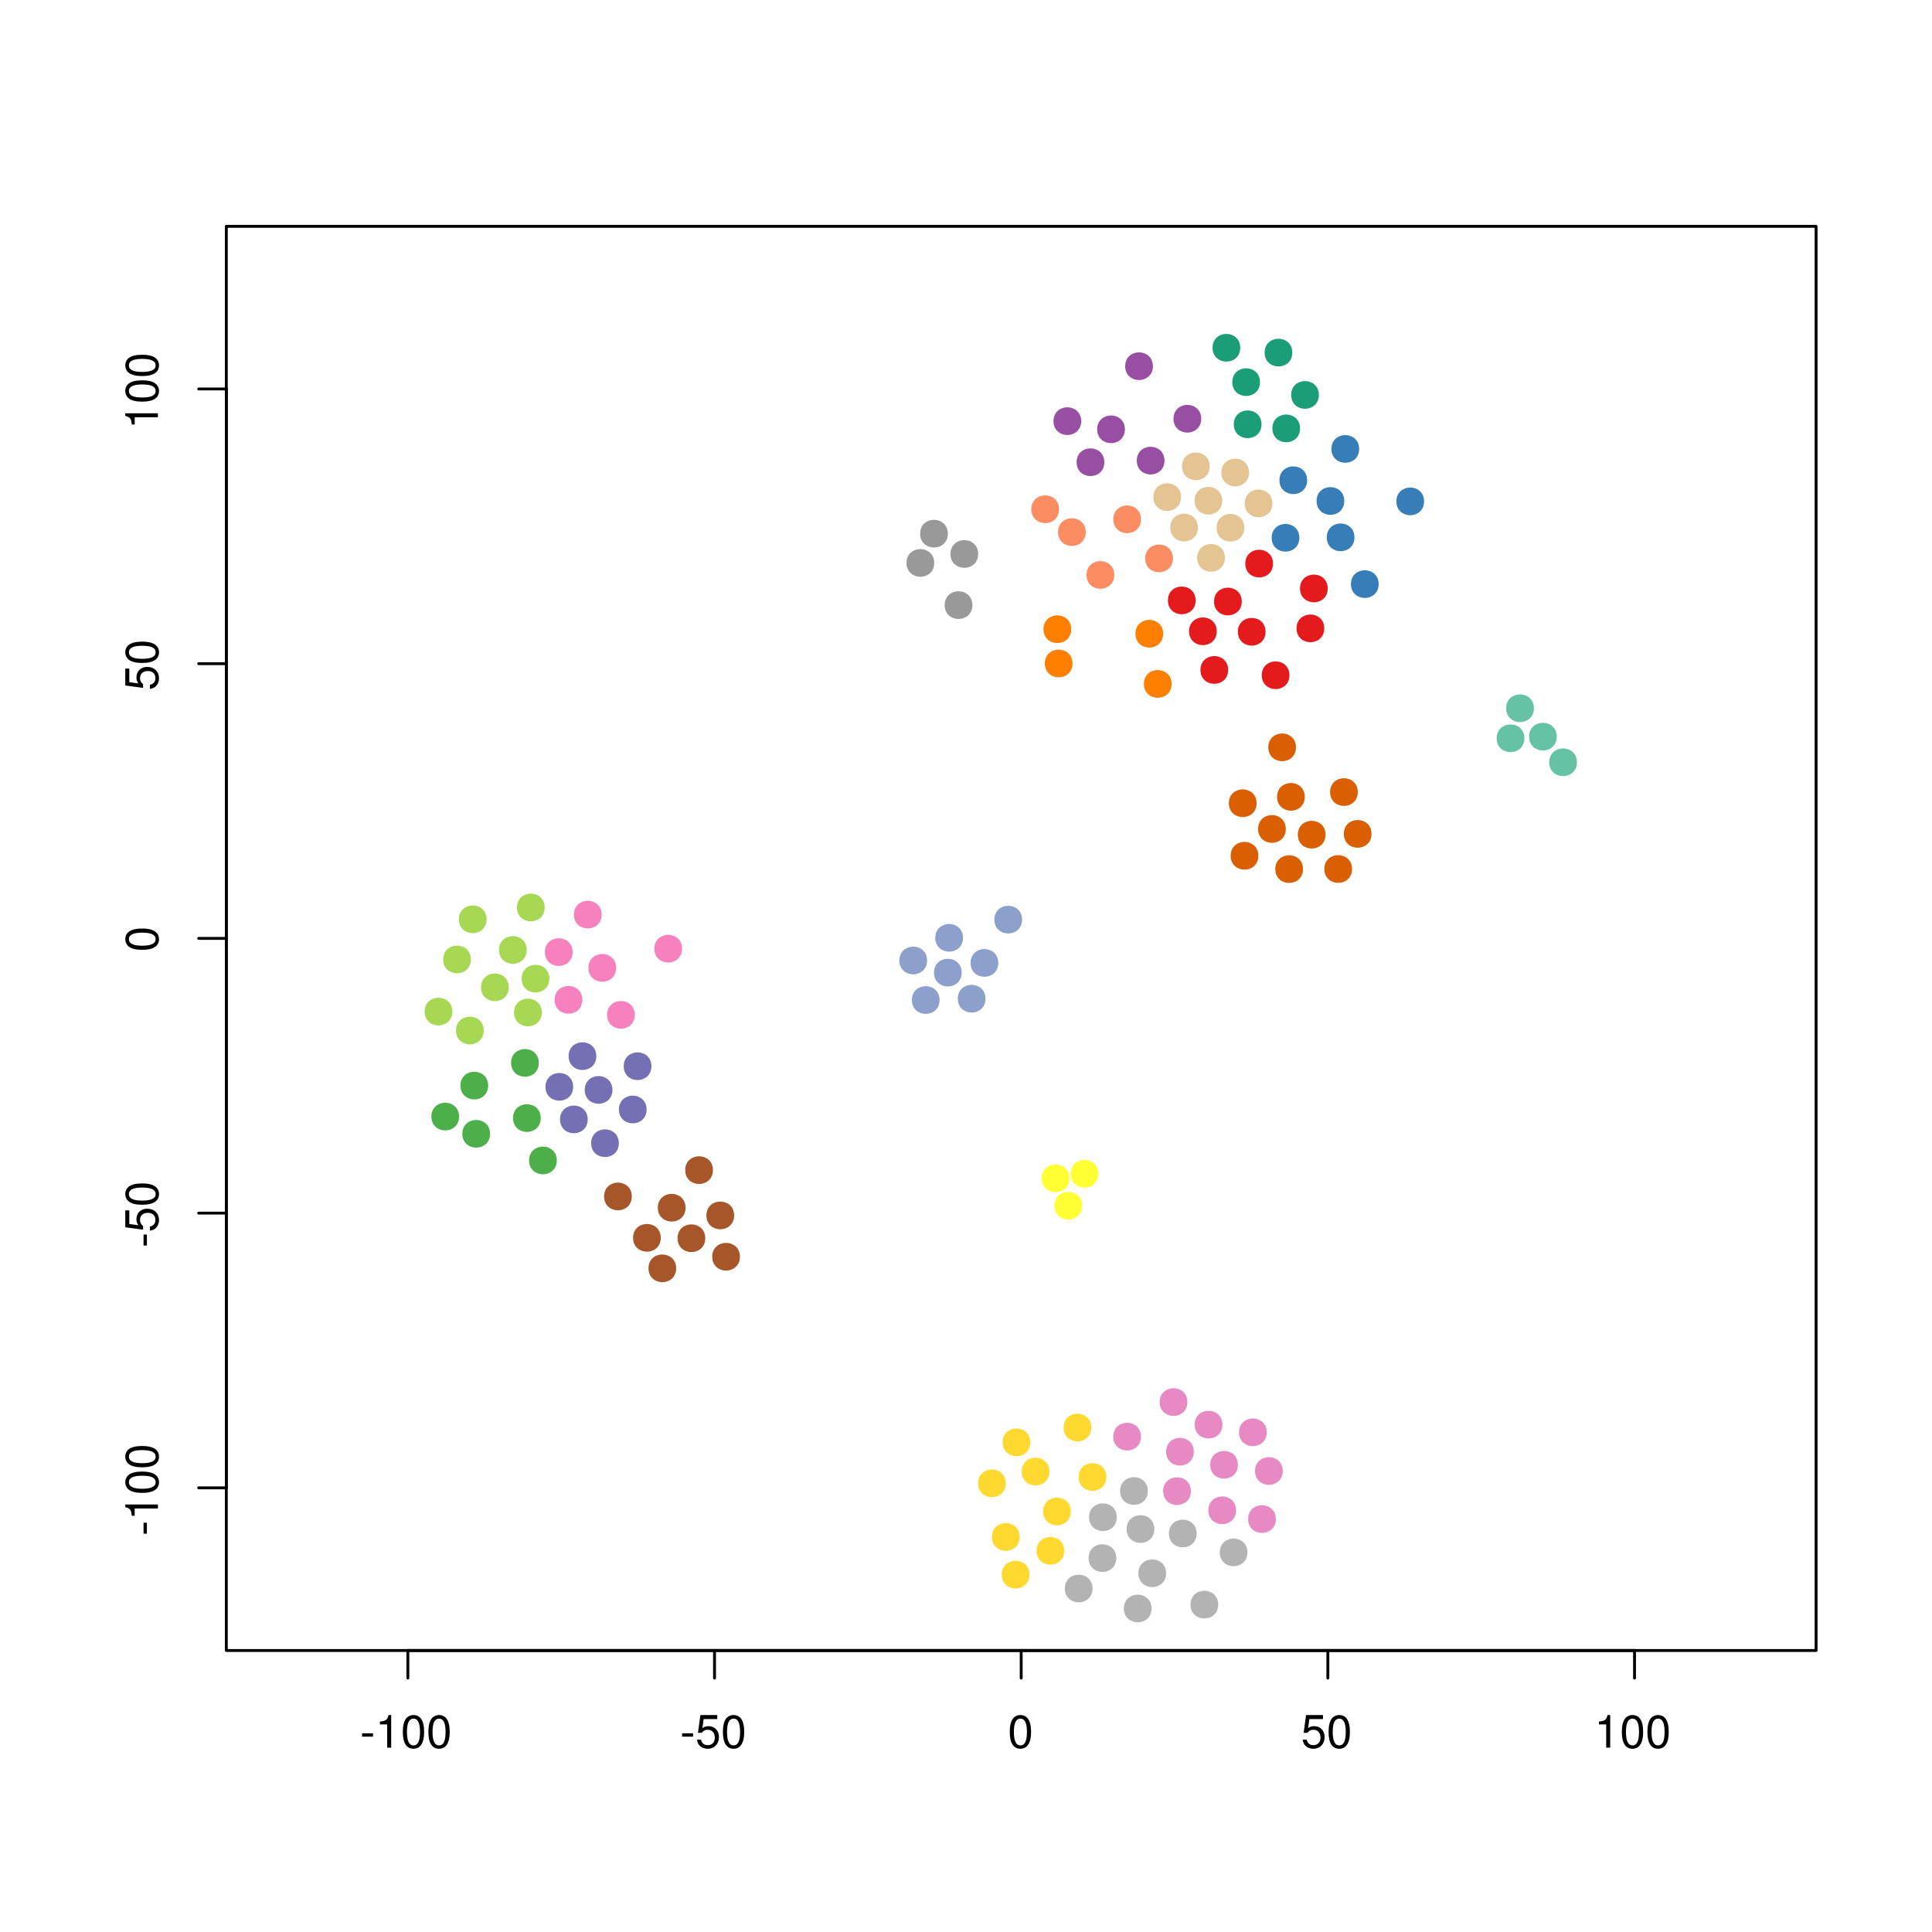 <?xml version="1.0" encoding="UTF-8"?>
<svg xmlns="http://www.w3.org/2000/svg" xmlns:xlink="http://www.w3.org/1999/xlink" width="504pt" height="504pt" viewBox="0 0 504 504" version="1.1">
<defs>
<g>
<symbol overflow="visible" id="glyph0-0">
<path style="stroke:none;" d=""/>
</symbol>
<symbol overflow="visible" id="glyph0-1">
<path style="stroke:none;" d="M 3.406 -3.75 L 0.547 -3.75 L 0.547 -2.875 L 3.406 -2.875 L 3.406 -3.75 Z M 3.406 -3.75 "/>
</symbol>
<symbol overflow="visible" id="glyph0-2">
<path style="stroke:none;" d="M 3.109 -6.062 L 3.109 0 L 4.156 0 L 4.156 -8.516 L 3.469 -8.516 C 3.094 -7.203 2.859 -7.016 1.219 -6.812 L 1.219 -6.062 L 3.109 -6.062 Z M 3.109 -6.062 "/>
</symbol>
<symbol overflow="visible" id="glyph0-3">
<path style="stroke:none;" d="M 3.297 -8.516 C 2.516 -8.516 1.781 -8.156 1.344 -7.578 C 0.797 -6.828 0.516 -5.688 0.516 -4.109 C 0.516 -1.25 1.469 0.281 3.297 0.281 C 5.094 0.281 6.078 -1.25 6.078 -4.047 C 6.078 -5.703 5.812 -6.797 5.25 -7.578 C 4.812 -8.172 4.109 -8.516 3.297 -8.516 Z M 3.297 -7.578 C 4.438 -7.578 5 -6.422 5 -4.141 C 5 -1.734 4.453 -0.594 3.281 -0.594 C 2.156 -0.594 1.594 -1.781 1.594 -4.109 C 1.594 -6.438 2.156 -7.578 3.297 -7.578 Z M 3.297 -7.578 "/>
</symbol>
<symbol overflow="visible" id="glyph0-4">
<path style="stroke:none;" d="M 5.719 -8.516 L 1.312 -8.516 L 0.688 -3.875 L 1.656 -3.875 C 2.141 -4.469 2.562 -4.672 3.219 -4.672 C 4.359 -4.672 5.078 -3.891 5.078 -2.625 C 5.078 -1.406 4.375 -0.656 3.219 -0.656 C 2.297 -0.656 1.734 -1.125 1.469 -2.094 L 0.422 -2.094 C 0.562 -1.391 0.688 -1.062 0.938 -0.75 C 1.422 -0.094 2.281 0.281 3.234 0.281 C 4.953 0.281 6.156 -0.969 6.156 -2.766 C 6.156 -4.453 5.047 -5.609 3.406 -5.609 C 2.812 -5.609 2.328 -5.453 1.844 -5.094 L 2.172 -7.469 L 5.719 -7.469 L 5.719 -8.516 Z M 5.719 -8.516 "/>
</symbol>
<symbol overflow="visible" id="glyph1-0">
<path style="stroke:none;" d=""/>
</symbol>
<symbol overflow="visible" id="glyph1-1">
<path style="stroke:none;" d="M -3.75 -3.406 L -3.75 -0.547 L -2.875 -0.547 L -2.875 -3.406 L -3.75 -3.406 Z M -3.75 -3.406 "/>
</symbol>
<symbol overflow="visible" id="glyph1-2">
<path style="stroke:none;" d="M -6.062 -3.109 L 0 -3.109 L 0 -4.156 L -8.516 -4.156 L -8.516 -3.469 C -7.203 -3.094 -7.016 -2.859 -6.812 -1.219 L -6.062 -1.219 L -6.062 -3.109 Z M -6.062 -3.109 "/>
</symbol>
<symbol overflow="visible" id="glyph1-3">
<path style="stroke:none;" d="M -8.516 -3.297 C -8.516 -2.516 -8.156 -1.781 -7.578 -1.344 C -6.828 -0.797 -5.688 -0.516 -4.109 -0.516 C -1.25 -0.516 0.281 -1.469 0.281 -3.297 C 0.281 -5.094 -1.25 -6.078 -4.047 -6.078 C -5.703 -6.078 -6.797 -5.812 -7.578 -5.25 C -8.172 -4.812 -8.516 -4.109 -8.516 -3.297 Z M -7.578 -3.297 C -7.578 -4.438 -6.422 -5 -4.141 -5 C -1.734 -5 -0.594 -4.453 -0.594 -3.281 C -0.594 -2.156 -1.781 -1.594 -4.109 -1.594 C -6.438 -1.594 -7.578 -2.156 -7.578 -3.297 Z M -7.578 -3.297 "/>
</symbol>
<symbol overflow="visible" id="glyph1-4">
<path style="stroke:none;" d="M -8.516 -5.719 L -8.516 -1.312 L -3.875 -0.688 L -3.875 -1.656 C -4.469 -2.141 -4.672 -2.562 -4.672 -3.219 C -4.672 -4.359 -3.891 -5.078 -2.625 -5.078 C -1.406 -5.078 -0.656 -4.375 -0.656 -3.219 C -0.656 -2.297 -1.125 -1.734 -2.094 -1.469 L -2.094 -0.422 C -1.391 -0.562 -1.062 -0.688 -0.75 -0.938 C -0.094 -1.422 0.281 -2.281 0.281 -3.234 C 0.281 -4.953 -0.969 -6.156 -2.766 -6.156 C -4.453 -6.156 -5.609 -5.047 -5.609 -3.406 C -5.609 -2.812 -5.453 -2.328 -5.094 -1.844 L -7.469 -2.172 L -7.469 -5.719 L -8.516 -5.719 Z M -8.516 -5.719 "/>
</symbol>
</g>
<clipPath id="clip1">
  <path d="M 59.039 59.039 L 474.758 59.039 L 474.758 431.559 L 59.039 431.559 Z M 59.039 59.039 "/>
</clipPath>
<clipPath id="clip2">
  <path d="M 0 0 L 505 0 L 505 505 L 0 505 Z M 0 0 "/>
</clipPath>
</defs>
<g id="surface0">
<rect x="0" y="0" width="504" height="504" style="fill:rgb(100%,100%,100%);fill-opacity:1;stroke:none;"/>
<g clip-path="url(#clip1)" clip-rule="nonzero">
<path style="fill-rule:nonzero;fill:rgb(85.098%,37.255%,0.784%);fill-opacity:1;stroke-width:0.75;stroke-linecap:round;stroke-linejoin:round;stroke:rgb(85.098%,37.255%,0.784%);stroke-opacity:1;stroke-miterlimit:10;" d="M 353.832 206.629 C 353.832 210.949 347.352 210.949 347.352 206.629 C 347.352 202.309 353.832 202.309 353.832 206.629 "/>
<path style="fill-rule:nonzero;fill:rgb(85.098%,37.255%,0.784%);fill-opacity:1;stroke-width:0.75;stroke-linecap:round;stroke-linejoin:round;stroke:rgb(85.098%,37.255%,0.784%);stroke-opacity:1;stroke-miterlimit:10;" d="M 357.414 217.531 C 357.414 221.852 350.934 221.852 350.934 217.531 C 350.934 213.211 357.414 213.211 357.414 217.531 "/>
<path style="fill-rule:nonzero;fill:rgb(85.098%,37.255%,0.784%);fill-opacity:1;stroke-width:0.75;stroke-linecap:round;stroke-linejoin:round;stroke:rgb(85.098%,37.255%,0.784%);stroke-opacity:1;stroke-miterlimit:10;" d="M 345.414 217.742 C 345.414 222.062 338.938 222.062 338.938 217.742 C 338.938 213.422 345.414 213.422 345.414 217.742 "/>
<path style="fill-rule:nonzero;fill:rgb(85.098%,37.255%,0.784%);fill-opacity:1;stroke-width:0.75;stroke-linecap:round;stroke-linejoin:round;stroke:rgb(85.098%,37.255%,0.784%);stroke-opacity:1;stroke-miterlimit:10;" d="M 352.332 226.695 C 352.332 231.016 345.852 231.016 345.852 226.695 C 345.852 222.375 352.332 222.375 352.332 226.695 "/>
<path style="fill-rule:nonzero;fill:rgb(89.412%,10.196%,10.98%);fill-opacity:1;stroke-width:0.75;stroke-linecap:round;stroke-linejoin:round;stroke:rgb(89.412%,10.196%,10.98%);stroke-opacity:1;stroke-miterlimit:10;" d="M 317.039 164.684 C 317.039 169.004 310.559 169.004 310.559 164.684 C 310.559 160.363 317.039 160.363 317.039 164.684 "/>
<path style="fill-rule:nonzero;fill:rgb(89.412%,10.196%,10.98%);fill-opacity:1;stroke-width:0.75;stroke-linecap:round;stroke-linejoin:round;stroke:rgb(89.412%,10.196%,10.98%);stroke-opacity:1;stroke-miterlimit:10;" d="M 311.523 156.633 C 311.523 160.953 305.043 160.953 305.043 156.633 C 305.043 152.312 311.523 152.312 311.523 156.633 "/>
<path style="fill-rule:nonzero;fill:rgb(89.804%,76.863%,58.039%);fill-opacity:1;stroke-width:0.75;stroke-linecap:round;stroke-linejoin:round;stroke:rgb(89.804%,76.863%,58.039%);stroke-opacity:1;stroke-miterlimit:10;" d="M 319.172 145.527 C 319.172 149.848 312.691 149.848 312.691 145.527 C 312.691 141.207 319.172 141.207 319.172 145.527 "/>
<path style="fill-rule:nonzero;fill:rgb(89.412%,10.196%,10.98%);fill-opacity:1;stroke-width:0.75;stroke-linecap:round;stroke-linejoin:round;stroke:rgb(89.412%,10.196%,10.98%);stroke-opacity:1;stroke-miterlimit:10;" d="M 329.773 164.809 C 329.773 169.129 323.293 169.129 323.293 164.809 C 323.293 160.488 329.773 160.488 329.773 164.809 "/>
<path style="fill-rule:nonzero;fill:rgb(98.824%,55.294%,38.431%);fill-opacity:1;stroke-width:0.75;stroke-linecap:round;stroke-linejoin:round;stroke:rgb(98.824%,55.294%,38.431%);stroke-opacity:1;stroke-miterlimit:10;" d="M 305.602 145.672 C 305.602 149.992 299.121 149.992 299.121 145.672 C 299.121 141.352 305.602 141.352 305.602 145.672 "/>
<path style="fill-rule:nonzero;fill:rgb(60%,60%,60%);fill-opacity:1;stroke-width:0.75;stroke-linecap:round;stroke-linejoin:round;stroke:rgb(60%,60%,60%);stroke-opacity:1;stroke-miterlimit:10;" d="M 253.297 157.859 C 253.297 162.18 246.816 162.18 246.816 157.859 C 246.816 153.539 253.297 153.539 253.297 157.859 "/>
<path style="fill-rule:nonzero;fill:rgb(21.569%,49.412%,72.157%);fill-opacity:1;stroke-width:0.75;stroke-linecap:round;stroke-linejoin:round;stroke:rgb(21.569%,49.412%,72.157%);stroke-opacity:1;stroke-miterlimit:10;" d="M 350.309 130.691 C 350.309 135.012 343.832 135.012 343.832 130.691 C 343.832 126.371 350.309 126.371 350.309 130.691 "/>
<path style="fill-rule:nonzero;fill:rgb(10.588%,61.961%,46.667%);fill-opacity:1;stroke-width:0.75;stroke-linecap:round;stroke-linejoin:round;stroke:rgb(10.588%,61.961%,46.667%);stroke-opacity:1;stroke-miterlimit:10;" d="M 343.676 103.027 C 343.676 107.348 337.195 107.348 337.195 103.027 C 337.195 98.707 343.676 98.707 343.676 103.027 "/>
<path style="fill-rule:nonzero;fill:rgb(60%,60%,60%);fill-opacity:1;stroke-width:0.75;stroke-linecap:round;stroke-linejoin:round;stroke:rgb(60%,60%,60%);stroke-opacity:1;stroke-miterlimit:10;" d="M 243.336 146.852 C 243.336 151.172 236.855 151.172 236.855 146.852 C 236.855 142.531 243.336 142.531 243.336 146.852 "/>
<path style="fill-rule:nonzero;fill:rgb(60%,60%,60%);fill-opacity:1;stroke-width:0.75;stroke-linecap:round;stroke-linejoin:round;stroke:rgb(60%,60%,60%);stroke-opacity:1;stroke-miterlimit:10;" d="M 246.887 139.215 C 246.887 143.535 240.406 143.535 240.406 139.215 C 240.406 134.898 246.887 134.898 246.887 139.215 "/>
<path style="fill-rule:nonzero;fill:rgb(21.569%,49.412%,72.157%);fill-opacity:1;stroke-width:0.75;stroke-linecap:round;stroke-linejoin:round;stroke:rgb(21.569%,49.412%,72.157%);stroke-opacity:1;stroke-miterlimit:10;" d="M 354.184 117.113 C 354.184 121.43 347.703 121.43 347.703 117.113 C 347.703 112.793 354.184 112.793 354.184 117.113 "/>
<path style="fill-rule:nonzero;fill:rgb(89.412%,10.196%,10.98%);fill-opacity:1;stroke-width:0.75;stroke-linecap:round;stroke-linejoin:round;stroke:rgb(89.412%,10.196%,10.98%);stroke-opacity:1;stroke-miterlimit:10;" d="M 323.559 156.918 C 323.559 161.238 317.078 161.238 317.078 156.918 C 317.078 152.598 323.559 152.598 323.559 156.918 "/>
<path style="fill-rule:nonzero;fill:rgb(89.804%,76.863%,58.039%);fill-opacity:1;stroke-width:0.75;stroke-linecap:round;stroke-linejoin:round;stroke:rgb(89.804%,76.863%,58.039%);stroke-opacity:1;stroke-miterlimit:10;" d="M 331.559 131.324 C 331.559 135.645 325.082 135.645 325.082 131.324 C 325.082 127.004 331.559 127.004 331.559 131.324 "/>
<path style="fill-rule:nonzero;fill:rgb(89.412%,10.196%,10.98%);fill-opacity:1;stroke-width:0.75;stroke-linecap:round;stroke-linejoin:round;stroke:rgb(89.412%,10.196%,10.98%);stroke-opacity:1;stroke-miterlimit:10;" d="M 345.082 163.922 C 345.082 168.242 338.602 168.242 338.602 163.922 C 338.602 159.602 345.082 159.602 345.082 163.922 "/>
<path style="fill-rule:nonzero;fill:rgb(100%,49.804%,0%);fill-opacity:1;stroke-width:0.75;stroke-linecap:round;stroke-linejoin:round;stroke:rgb(100%,49.804%,0%);stroke-opacity:1;stroke-miterlimit:10;" d="M 303.055 165.32 C 303.055 169.641 296.574 169.641 296.574 165.32 C 296.574 161 303.055 161 303.055 165.32 "/>
<path style="fill-rule:nonzero;fill:rgb(21.569%,49.412%,72.157%);fill-opacity:1;stroke-width:0.75;stroke-linecap:round;stroke-linejoin:round;stroke:rgb(21.569%,49.412%,72.157%);stroke-opacity:1;stroke-miterlimit:10;" d="M 359.27 152.375 C 359.27 156.695 352.789 156.695 352.789 152.375 C 352.789 148.055 359.27 148.055 359.27 152.375 "/>
<path style="fill-rule:nonzero;fill:rgb(21.569%,49.412%,72.157%);fill-opacity:1;stroke-width:0.75;stroke-linecap:round;stroke-linejoin:round;stroke:rgb(21.569%,49.412%,72.157%);stroke-opacity:1;stroke-miterlimit:10;" d="M 338.586 140.293 C 338.586 144.609 332.105 144.609 332.105 140.293 C 332.105 135.973 338.586 135.973 338.586 140.293 "/>
<path style="fill-rule:nonzero;fill:rgb(59.608%,30.588%,63.922%);fill-opacity:1;stroke-width:0.75;stroke-linecap:round;stroke-linejoin:round;stroke:rgb(59.608%,30.588%,63.922%);stroke-opacity:1;stroke-miterlimit:10;" d="M 303.402 120.16 C 303.402 124.48 296.922 124.48 296.922 120.16 C 296.922 115.84 303.402 115.84 303.402 120.16 "/>
<path style="fill-rule:nonzero;fill:rgb(98.824%,55.294%,38.431%);fill-opacity:1;stroke-width:0.75;stroke-linecap:round;stroke-linejoin:round;stroke:rgb(98.824%,55.294%,38.431%);stroke-opacity:1;stroke-miterlimit:10;" d="M 282.859 138.809 C 282.859 143.129 276.379 143.129 276.379 138.809 C 276.379 134.488 282.859 134.488 282.859 138.809 "/>
<path style="fill-rule:nonzero;fill:rgb(59.608%,30.588%,63.922%);fill-opacity:1;stroke-width:0.75;stroke-linecap:round;stroke-linejoin:round;stroke:rgb(59.608%,30.588%,63.922%);stroke-opacity:1;stroke-miterlimit:10;" d="M 281.676 109.863 C 281.676 114.184 275.199 114.184 275.199 109.863 C 275.199 105.543 281.676 105.543 281.676 109.863 "/>
<path style="fill-rule:nonzero;fill:rgb(89.412%,10.196%,10.98%);fill-opacity:1;stroke-width:0.75;stroke-linecap:round;stroke-linejoin:round;stroke:rgb(89.412%,10.196%,10.98%);stroke-opacity:1;stroke-miterlimit:10;" d="M 331.711 147.027 C 331.711 151.344 325.23 151.344 325.23 147.027 C 325.23 142.707 331.711 142.707 331.711 147.027 "/>
<path style="fill-rule:nonzero;fill:rgb(10.588%,61.961%,46.667%);fill-opacity:1;stroke-width:0.75;stroke-linecap:round;stroke-linejoin:round;stroke:rgb(10.588%,61.961%,46.667%);stroke-opacity:1;stroke-miterlimit:10;" d="M 328.715 110.688 C 328.715 115.008 322.234 115.008 322.234 110.688 C 322.234 106.367 328.715 106.367 328.715 110.688 "/>
<path style="fill-rule:nonzero;fill:rgb(98.824%,55.294%,38.431%);fill-opacity:1;stroke-width:0.75;stroke-linecap:round;stroke-linejoin:round;stroke:rgb(98.824%,55.294%,38.431%);stroke-opacity:1;stroke-miterlimit:10;" d="M 297.27 135.477 C 297.27 139.797 290.793 139.797 290.793 135.477 C 290.793 131.156 297.27 131.156 297.27 135.477 "/>
<path style="fill-rule:nonzero;fill:rgb(100%,49.804%,0%);fill-opacity:1;stroke-width:0.75;stroke-linecap:round;stroke-linejoin:round;stroke:rgb(100%,49.804%,0%);stroke-opacity:1;stroke-miterlimit:10;" d="M 305.262 178.414 C 305.262 182.734 298.781 182.734 298.781 178.414 C 298.781 174.094 305.262 174.094 305.262 178.414 "/>
<path style="fill-rule:nonzero;fill:rgb(89.804%,76.863%,58.039%);fill-opacity:1;stroke-width:0.75;stroke-linecap:round;stroke-linejoin:round;stroke:rgb(89.804%,76.863%,58.039%);stroke-opacity:1;stroke-miterlimit:10;" d="M 315.203 121.656 C 315.203 125.977 308.723 125.977 308.723 121.656 C 308.723 117.336 315.203 117.336 315.203 121.656 "/>
<path style="fill-rule:nonzero;fill:rgb(21.569%,49.412%,72.157%);fill-opacity:1;stroke-width:0.75;stroke-linecap:round;stroke-linejoin:round;stroke:rgb(21.569%,49.412%,72.157%);stroke-opacity:1;stroke-miterlimit:10;" d="M 352.965 140.18 C 352.965 144.5 346.484 144.5 346.484 140.18 C 346.484 135.859 352.965 135.859 352.965 140.18 "/>
<path style="fill-rule:nonzero;fill:rgb(98.824%,55.294%,38.431%);fill-opacity:1;stroke-width:0.75;stroke-linecap:round;stroke-linejoin:round;stroke:rgb(98.824%,55.294%,38.431%);stroke-opacity:1;stroke-miterlimit:10;" d="M 275.891 132.844 C 275.891 137.164 269.41 137.164 269.41 132.844 C 269.41 128.523 275.891 128.523 275.891 132.844 "/>
<path style="fill-rule:nonzero;fill:rgb(100%,49.804%,0%);fill-opacity:1;stroke-width:0.75;stroke-linecap:round;stroke-linejoin:round;stroke:rgb(100%,49.804%,0%);stroke-opacity:1;stroke-miterlimit:10;" d="M 279.41 173.074 C 279.41 177.395 272.93 177.395 272.93 173.074 C 272.93 168.754 279.41 168.754 279.41 173.074 "/>
<path style="fill-rule:nonzero;fill:rgb(59.608%,30.588%,63.922%);fill-opacity:1;stroke-width:0.75;stroke-linecap:round;stroke-linejoin:round;stroke:rgb(59.608%,30.588%,63.922%);stroke-opacity:1;stroke-miterlimit:10;" d="M 293.074 111.992 C 293.074 116.309 286.594 116.309 286.594 111.992 C 286.594 107.672 293.074 107.672 293.074 111.992 "/>
<path style="fill-rule:nonzero;fill:rgb(21.569%,49.412%,72.157%);fill-opacity:1;stroke-width:0.75;stroke-linecap:round;stroke-linejoin:round;stroke:rgb(21.569%,49.412%,72.157%);stroke-opacity:1;stroke-miterlimit:10;" d="M 371.125 130.797 C 371.125 135.117 364.645 135.117 364.645 130.797 C 364.645 126.477 371.125 126.477 371.125 130.797 "/>
<path style="fill-rule:nonzero;fill:rgb(59.608%,30.588%,63.922%);fill-opacity:1;stroke-width:0.75;stroke-linecap:round;stroke-linejoin:round;stroke:rgb(59.608%,30.588%,63.922%);stroke-opacity:1;stroke-miterlimit:10;" d="M 300.379 95.531 C 300.379 99.852 293.898 99.852 293.898 95.531 C 293.898 91.211 300.379 91.211 300.379 95.531 "/>
<path style="fill-rule:nonzero;fill:rgb(10.588%,61.961%,46.667%);fill-opacity:1;stroke-width:0.75;stroke-linecap:round;stroke-linejoin:round;stroke:rgb(10.588%,61.961%,46.667%);stroke-opacity:1;stroke-miterlimit:10;" d="M 338.773 111.75 C 338.773 116.07 332.297 116.07 332.297 111.75 C 332.297 107.43 338.773 107.43 338.773 111.75 "/>
<path style="fill-rule:nonzero;fill:rgb(100%,49.804%,0%);fill-opacity:1;stroke-width:0.75;stroke-linecap:round;stroke-linejoin:round;stroke:rgb(100%,49.804%,0%);stroke-opacity:1;stroke-miterlimit:10;" d="M 279.066 164.145 C 279.066 168.465 272.586 168.465 272.586 164.145 C 272.586 159.824 279.066 159.824 279.066 164.145 "/>
<path style="fill-rule:nonzero;fill:rgb(21.569%,49.412%,72.157%);fill-opacity:1;stroke-width:0.75;stroke-linecap:round;stroke-linejoin:round;stroke:rgb(21.569%,49.412%,72.157%);stroke-opacity:1;stroke-miterlimit:10;" d="M 340.621 125.281 C 340.621 129.602 334.141 129.602 334.141 125.281 C 334.141 120.961 340.621 120.961 340.621 125.281 "/>
<path style="fill-rule:nonzero;fill:rgb(89.412%,10.196%,10.98%);fill-opacity:1;stroke-width:0.75;stroke-linecap:round;stroke-linejoin:round;stroke:rgb(89.412%,10.196%,10.98%);stroke-opacity:1;stroke-miterlimit:10;" d="M 345.988 153.508 C 345.988 157.828 339.508 157.828 339.508 153.508 C 339.508 149.188 345.988 149.188 345.988 153.508 "/>
<path style="fill-rule:nonzero;fill:rgb(60%,60%,60%);fill-opacity:1;stroke-width:0.75;stroke-linecap:round;stroke-linejoin:round;stroke:rgb(60%,60%,60%);stroke-opacity:1;stroke-miterlimit:10;" d="M 254.801 144.516 C 254.801 148.832 248.32 148.832 248.32 144.516 C 248.32 140.195 254.801 140.195 254.801 144.516 "/>
<path style="fill-rule:nonzero;fill:rgb(98.824%,55.294%,38.431%);fill-opacity:1;stroke-width:0.75;stroke-linecap:round;stroke-linejoin:round;stroke:rgb(98.824%,55.294%,38.431%);stroke-opacity:1;stroke-miterlimit:10;" d="M 290.297 149.988 C 290.297 154.309 283.816 154.309 283.816 149.988 C 283.816 145.668 290.297 145.668 290.297 149.988 "/>
<path style="fill-rule:nonzero;fill:rgb(89.412%,10.196%,10.98%);fill-opacity:1;stroke-width:0.75;stroke-linecap:round;stroke-linejoin:round;stroke:rgb(89.412%,10.196%,10.98%);stroke-opacity:1;stroke-miterlimit:10;" d="M 320.016 174.77 C 320.016 179.09 313.535 179.09 313.535 174.77 C 313.535 170.449 320.016 170.449 320.016 174.77 "/>
<path style="fill-rule:nonzero;fill:rgb(55.294%,62.745%,79.608%);fill-opacity:1;stroke-width:0.75;stroke-linecap:round;stroke-linejoin:round;stroke:rgb(55.294%,62.745%,79.608%);stroke-opacity:1;stroke-miterlimit:10;" d="M 256.711 260.527 C 256.711 264.848 250.23 264.848 250.23 260.527 C 250.23 256.207 256.711 256.207 256.711 260.527 "/>
<path style="fill-rule:nonzero;fill:rgb(55.294%,62.745%,79.608%);fill-opacity:1;stroke-width:0.75;stroke-linecap:round;stroke-linejoin:round;stroke:rgb(55.294%,62.745%,79.608%);stroke-opacity:1;stroke-miterlimit:10;" d="M 244.73 260.879 C 244.73 265.199 238.25 265.199 238.25 260.879 C 238.25 256.559 244.73 256.559 244.73 260.879 "/>
<path style="fill-rule:nonzero;fill:rgb(55.294%,62.745%,79.608%);fill-opacity:1;stroke-width:0.75;stroke-linecap:round;stroke-linejoin:round;stroke:rgb(55.294%,62.745%,79.608%);stroke-opacity:1;stroke-miterlimit:10;" d="M 250.504 253.727 C 250.504 258.047 244.023 258.047 244.023 253.727 C 244.023 249.406 250.504 249.406 250.504 253.727 "/>
<path style="fill-rule:nonzero;fill:rgb(55.294%,62.745%,79.608%);fill-opacity:1;stroke-width:0.75;stroke-linecap:round;stroke-linejoin:round;stroke:rgb(55.294%,62.745%,79.608%);stroke-opacity:1;stroke-miterlimit:10;" d="M 241.469 250.559 C 241.469 254.879 234.988 254.879 234.988 250.559 C 234.988 246.242 241.469 246.242 241.469 250.559 "/>
<path style="fill-rule:nonzero;fill:rgb(55.294%,62.745%,79.608%);fill-opacity:1;stroke-width:0.75;stroke-linecap:round;stroke-linejoin:round;stroke:rgb(55.294%,62.745%,79.608%);stroke-opacity:1;stroke-miterlimit:10;" d="M 250.844 244.648 C 250.844 248.969 244.363 248.969 244.363 244.648 C 244.363 240.328 250.844 240.328 250.844 244.648 "/>
<path style="fill-rule:nonzero;fill:rgb(55.294%,62.745%,79.608%);fill-opacity:1;stroke-width:0.75;stroke-linecap:round;stroke-linejoin:round;stroke:rgb(55.294%,62.745%,79.608%);stroke-opacity:1;stroke-miterlimit:10;" d="M 260.043 251.199 C 260.043 255.516 253.562 255.516 253.562 251.199 C 253.562 246.879 260.043 246.879 260.043 251.199 "/>
<path style="fill-rule:nonzero;fill:rgb(10.588%,61.961%,46.667%);fill-opacity:1;stroke-width:0.75;stroke-linecap:round;stroke-linejoin:round;stroke:rgb(10.588%,61.961%,46.667%);stroke-opacity:1;stroke-miterlimit:10;" d="M 336.75 91.98 C 336.75 96.301 330.27 96.301 330.27 91.98 C 330.27 87.66 336.75 87.66 336.75 91.98 "/>
<path style="fill-rule:nonzero;fill:rgb(59.608%,30.588%,63.922%);fill-opacity:1;stroke-width:0.75;stroke-linecap:round;stroke-linejoin:round;stroke:rgb(59.608%,30.588%,63.922%);stroke-opacity:1;stroke-miterlimit:10;" d="M 287.711 120.582 C 287.711 124.898 281.23 124.898 281.23 120.582 C 281.23 116.262 287.711 116.262 287.711 120.582 "/>
<path style="fill-rule:nonzero;fill:rgb(89.804%,76.863%,58.039%);fill-opacity:1;stroke-width:0.75;stroke-linecap:round;stroke-linejoin:round;stroke:rgb(89.804%,76.863%,58.039%);stroke-opacity:1;stroke-miterlimit:10;" d="M 318.469 130.625 C 318.469 134.945 311.992 134.945 311.992 130.625 C 311.992 126.305 318.469 126.305 318.469 130.625 "/>
<path style="fill-rule:nonzero;fill:rgb(89.804%,76.863%,58.039%);fill-opacity:1;stroke-width:0.75;stroke-linecap:round;stroke-linejoin:round;stroke:rgb(89.804%,76.863%,58.039%);stroke-opacity:1;stroke-miterlimit:10;" d="M 324.223 137.676 C 324.223 141.996 317.742 141.996 317.742 137.676 C 317.742 133.355 324.223 133.355 324.223 137.676 "/>
<path style="fill-rule:nonzero;fill:rgb(89.804%,76.863%,58.039%);fill-opacity:1;stroke-width:0.75;stroke-linecap:round;stroke-linejoin:round;stroke:rgb(89.804%,76.863%,58.039%);stroke-opacity:1;stroke-miterlimit:10;" d="M 325.461 123.266 C 325.461 127.586 318.98 127.586 318.98 123.266 C 318.98 118.945 325.461 118.945 325.461 123.266 "/>
<path style="fill-rule:nonzero;fill:rgb(89.804%,76.863%,58.039%);fill-opacity:1;stroke-width:0.75;stroke-linecap:round;stroke-linejoin:round;stroke:rgb(89.804%,76.863%,58.039%);stroke-opacity:1;stroke-miterlimit:10;" d="M 307.73 129.684 C 307.73 134.004 301.25 134.004 301.25 129.684 C 301.25 125.363 307.73 125.363 307.73 129.684 "/>
<path style="fill-rule:nonzero;fill:rgb(10.588%,61.961%,46.667%);fill-opacity:1;stroke-width:0.75;stroke-linecap:round;stroke-linejoin:round;stroke:rgb(10.588%,61.961%,46.667%);stroke-opacity:1;stroke-miterlimit:10;" d="M 323.164 90.719 C 323.164 95.039 316.688 95.039 316.688 90.719 C 316.688 86.398 323.164 86.398 323.164 90.719 "/>
<path style="fill-rule:nonzero;fill:rgb(10.588%,61.961%,46.667%);fill-opacity:1;stroke-width:0.75;stroke-linecap:round;stroke-linejoin:round;stroke:rgb(10.588%,61.961%,46.667%);stroke-opacity:1;stroke-miterlimit:10;" d="M 328.32 99.691 C 328.32 104.012 321.84 104.012 321.84 99.691 C 321.84 95.371 328.32 95.371 328.32 99.691 "/>
<path style="fill-rule:nonzero;fill:rgb(89.804%,76.863%,58.039%);fill-opacity:1;stroke-width:0.75;stroke-linecap:round;stroke-linejoin:round;stroke:rgb(89.804%,76.863%,58.039%);stroke-opacity:1;stroke-miterlimit:10;" d="M 312.133 137.621 C 312.133 141.941 305.652 141.941 305.652 137.621 C 305.652 133.305 312.133 133.305 312.133 137.621 "/>
<path style="fill-rule:nonzero;fill:rgb(96.863%,50.588%,74.902%);fill-opacity:1;stroke-width:0.75;stroke-linecap:round;stroke-linejoin:round;stroke:rgb(96.863%,50.588%,74.902%);stroke-opacity:1;stroke-miterlimit:10;" d="M 177.551 247.484 C 177.551 251.805 171.07 251.805 171.07 247.484 C 171.07 243.164 177.551 243.164 177.551 247.484 "/>
<path style="fill-rule:nonzero;fill:rgb(70.196%,70.196%,70.196%);fill-opacity:1;stroke-width:0.75;stroke-linecap:round;stroke-linejoin:round;stroke:rgb(70.196%,70.196%,70.196%);stroke-opacity:1;stroke-miterlimit:10;" d="M 311.789 400.043 C 311.789 404.363 305.309 404.363 305.309 400.043 C 305.309 395.723 311.789 395.723 311.789 400.043 "/>
<path style="fill-rule:nonzero;fill:rgb(100%,85.098%,18.431%);fill-opacity:1;stroke-width:0.75;stroke-linecap:round;stroke-linejoin:round;stroke:rgb(100%,85.098%,18.431%);stroke-opacity:1;stroke-miterlimit:10;" d="M 277.25 404.57 C 277.25 408.891 270.77 408.891 270.77 404.57 C 270.77 400.254 277.25 400.254 277.25 404.57 "/>
<path style="fill-rule:nonzero;fill:rgb(90.588%,54.118%,76.471%);fill-opacity:1;stroke-width:0.75;stroke-linecap:round;stroke-linejoin:round;stroke:rgb(90.588%,54.118%,76.471%);stroke-opacity:1;stroke-miterlimit:10;" d="M 309.379 365.758 C 309.379 370.078 302.898 370.078 302.898 365.758 C 302.898 361.438 309.379 361.438 309.379 365.758 "/>
<path style="fill-rule:nonzero;fill:rgb(100%,85.098%,18.431%);fill-opacity:1;stroke-width:0.75;stroke-linecap:round;stroke-linejoin:round;stroke:rgb(100%,85.098%,18.431%);stroke-opacity:1;stroke-miterlimit:10;" d="M 284.309 372.406 C 284.309 376.727 277.828 376.727 277.828 372.406 C 277.828 368.086 284.309 368.086 284.309 372.406 "/>
<path style="fill-rule:nonzero;fill:rgb(70.196%,70.196%,70.196%);fill-opacity:1;stroke-width:0.75;stroke-linecap:round;stroke-linejoin:round;stroke:rgb(70.196%,70.196%,70.196%);stroke-opacity:1;stroke-miterlimit:10;" d="M 317.422 418.598 C 317.422 422.918 310.941 422.918 310.941 418.598 C 310.941 414.277 317.422 414.277 317.422 418.598 "/>
<path style="fill-rule:nonzero;fill:rgb(90.588%,54.118%,76.471%);fill-opacity:1;stroke-width:0.75;stroke-linecap:round;stroke-linejoin:round;stroke:rgb(90.588%,54.118%,76.471%);stroke-opacity:1;stroke-miterlimit:10;" d="M 322.551 382.121 C 322.551 386.441 316.074 386.441 316.074 382.121 C 316.074 377.801 322.551 377.801 322.551 382.121 "/>
<path style="fill-rule:nonzero;fill:rgb(70.196%,70.196%,70.196%);fill-opacity:1;stroke-width:0.75;stroke-linecap:round;stroke-linejoin:round;stroke:rgb(70.196%,70.196%,70.196%);stroke-opacity:1;stroke-miterlimit:10;" d="M 290.828 406.461 C 290.828 410.781 284.348 410.781 284.348 406.461 C 284.348 402.141 290.828 402.141 290.828 406.461 "/>
<path style="fill-rule:nonzero;fill:rgb(90.588%,54.118%,76.471%);fill-opacity:1;stroke-width:0.75;stroke-linecap:round;stroke-linejoin:round;stroke:rgb(90.588%,54.118%,76.471%);stroke-opacity:1;stroke-miterlimit:10;" d="M 310.293 389 C 310.293 393.32 303.812 393.32 303.812 389 C 303.812 384.684 310.293 384.684 310.293 389 "/>
<path style="fill-rule:nonzero;fill:rgb(90.588%,54.118%,76.471%);fill-opacity:1;stroke-width:0.75;stroke-linecap:round;stroke-linejoin:round;stroke:rgb(90.588%,54.118%,76.471%);stroke-opacity:1;stroke-miterlimit:10;" d="M 334.25 383.734 C 334.25 388.055 327.77 388.055 327.77 383.734 C 327.77 379.414 334.25 379.414 334.25 383.734 "/>
<path style="fill-rule:nonzero;fill:rgb(70.196%,70.196%,70.196%);fill-opacity:1;stroke-width:0.75;stroke-linecap:round;stroke-linejoin:round;stroke:rgb(70.196%,70.196%,70.196%);stroke-opacity:1;stroke-miterlimit:10;" d="M 284.637 414.398 C 284.637 418.719 278.156 418.719 278.156 414.398 C 278.156 410.078 284.637 410.078 284.637 414.398 "/>
<path style="fill-rule:nonzero;fill:rgb(90.588%,54.118%,76.471%);fill-opacity:1;stroke-width:0.75;stroke-linecap:round;stroke-linejoin:round;stroke:rgb(90.588%,54.118%,76.471%);stroke-opacity:1;stroke-miterlimit:10;" d="M 318.516 371.648 C 318.516 375.969 312.035 375.969 312.035 371.648 C 312.035 367.328 318.516 367.328 318.516 371.648 "/>
<path style="fill-rule:nonzero;fill:rgb(70.196%,70.196%,70.196%);fill-opacity:1;stroke-width:0.75;stroke-linecap:round;stroke-linejoin:round;stroke:rgb(70.196%,70.196%,70.196%);stroke-opacity:1;stroke-miterlimit:10;" d="M 300.754 398.883 C 300.754 403.203 294.273 403.203 294.273 398.883 C 294.273 394.562 300.754 394.562 300.754 398.883 "/>
<path style="fill-rule:nonzero;fill:rgb(100%,85.098%,18.431%);fill-opacity:1;stroke-width:0.75;stroke-linecap:round;stroke-linejoin:round;stroke:rgb(100%,85.098%,18.431%);stroke-opacity:1;stroke-miterlimit:10;" d="M 265.613 400.949 C 265.613 405.27 259.133 405.27 259.133 400.949 C 259.133 396.629 265.613 396.629 265.613 400.949 "/>
<path style="fill-rule:nonzero;fill:rgb(70.196%,70.196%,70.196%);fill-opacity:1;stroke-width:0.75;stroke-linecap:round;stroke-linejoin:round;stroke:rgb(70.196%,70.196%,70.196%);stroke-opacity:1;stroke-miterlimit:10;" d="M 299.062 388.961 C 299.062 393.277 292.582 393.277 292.582 388.961 C 292.582 384.641 299.062 384.641 299.062 388.961 "/>
<path style="fill-rule:nonzero;fill:rgb(90.588%,54.118%,76.471%);fill-opacity:1;stroke-width:0.75;stroke-linecap:round;stroke-linejoin:round;stroke:rgb(90.588%,54.118%,76.471%);stroke-opacity:1;stroke-miterlimit:10;" d="M 322.074 393.988 C 322.074 398.305 315.594 398.305 315.594 393.988 C 315.594 389.668 322.074 389.668 322.074 393.988 "/>
<path style="fill-rule:nonzero;fill:rgb(90.588%,54.118%,76.471%);fill-opacity:1;stroke-width:0.75;stroke-linecap:round;stroke-linejoin:round;stroke:rgb(90.588%,54.118%,76.471%);stroke-opacity:1;stroke-miterlimit:10;" d="M 297.262 374.777 C 297.262 379.098 290.781 379.098 290.781 374.777 C 290.781 370.457 297.262 370.457 297.262 374.777 "/>
<path style="fill-rule:nonzero;fill:rgb(70.196%,70.196%,70.196%);fill-opacity:1;stroke-width:0.75;stroke-linecap:round;stroke-linejoin:round;stroke:rgb(70.196%,70.196%,70.196%);stroke-opacity:1;stroke-miterlimit:10;" d="M 325.047 404.973 C 325.047 409.293 318.57 409.293 318.57 404.973 C 318.57 400.652 325.047 400.652 325.047 404.973 "/>
<path style="fill-rule:nonzero;fill:rgb(70.196%,70.196%,70.196%);fill-opacity:1;stroke-width:0.75;stroke-linecap:round;stroke-linejoin:round;stroke:rgb(70.196%,70.196%,70.196%);stroke-opacity:1;stroke-miterlimit:10;" d="M 300.031 419.609 C 300.031 423.93 293.551 423.93 293.551 419.609 C 293.551 415.293 300.031 415.293 300.031 419.609 "/>
<path style="fill-rule:nonzero;fill:rgb(100%,85.098%,18.431%);fill-opacity:1;stroke-width:0.75;stroke-linecap:round;stroke-linejoin:round;stroke:rgb(100%,85.098%,18.431%);stroke-opacity:1;stroke-miterlimit:10;" d="M 273.379 383.883 C 273.379 388.203 266.898 388.203 266.898 383.883 C 266.898 379.566 273.379 379.566 273.379 383.883 "/>
<path style="fill-rule:nonzero;fill:rgb(90.588%,54.118%,76.471%);fill-opacity:1;stroke-width:0.75;stroke-linecap:round;stroke-linejoin:round;stroke:rgb(90.588%,54.118%,76.471%);stroke-opacity:1;stroke-miterlimit:10;" d="M 330.074 373.648 C 330.074 377.969 323.594 377.969 323.594 373.648 C 323.594 369.328 330.074 369.328 330.074 373.648 "/>
<path style="fill-rule:nonzero;fill:rgb(70.196%,70.196%,70.196%);fill-opacity:1;stroke-width:0.75;stroke-linecap:round;stroke-linejoin:round;stroke:rgb(70.196%,70.196%,70.196%);stroke-opacity:1;stroke-miterlimit:10;" d="M 290.953 395.797 C 290.953 400.117 284.473 400.117 284.473 395.797 C 284.473 391.48 290.953 391.48 290.953 395.797 "/>
<path style="fill-rule:nonzero;fill:rgb(100%,85.098%,18.431%);fill-opacity:1;stroke-width:0.75;stroke-linecap:round;stroke-linejoin:round;stroke:rgb(100%,85.098%,18.431%);stroke-opacity:1;stroke-miterlimit:10;" d="M 261.996 386.957 C 261.996 391.277 255.52 391.277 255.52 386.957 C 255.52 382.637 261.996 382.637 261.996 386.957 "/>
<path style="fill-rule:nonzero;fill:rgb(90.588%,54.118%,76.471%);fill-opacity:1;stroke-width:0.75;stroke-linecap:round;stroke-linejoin:round;stroke:rgb(90.588%,54.118%,76.471%);stroke-opacity:1;stroke-miterlimit:10;" d="M 332.453 396.277 C 332.453 400.598 325.973 400.598 325.973 396.277 C 325.973 391.961 332.453 391.961 332.453 396.277 "/>
<path style="fill-rule:nonzero;fill:rgb(100%,85.098%,18.431%);fill-opacity:1;stroke-width:0.75;stroke-linecap:round;stroke-linejoin:round;stroke:rgb(100%,85.098%,18.431%);stroke-opacity:1;stroke-miterlimit:10;" d="M 268.398 376.27 C 268.398 380.59 261.918 380.59 261.918 376.27 C 261.918 371.949 268.398 371.949 268.398 376.27 "/>
<path style="fill-rule:nonzero;fill:rgb(100%,85.098%,18.431%);fill-opacity:1;stroke-width:0.75;stroke-linecap:round;stroke-linejoin:round;stroke:rgb(100%,85.098%,18.431%);stroke-opacity:1;stroke-miterlimit:10;" d="M 268.176 410.777 C 268.176 415.098 261.695 415.098 261.695 410.777 C 261.695 406.457 268.176 406.457 268.176 410.777 "/>
<path style="fill-rule:nonzero;fill:rgb(70.196%,70.196%,70.196%);fill-opacity:1;stroke-width:0.75;stroke-linecap:round;stroke-linejoin:round;stroke:rgb(70.196%,70.196%,70.196%);stroke-opacity:1;stroke-miterlimit:10;" d="M 303.832 410.418 C 303.832 414.738 297.352 414.738 297.352 410.418 C 297.352 406.102 303.832 406.102 303.832 410.418 "/>
<path style="fill-rule:nonzero;fill:rgb(100%,85.098%,18.431%);fill-opacity:1;stroke-width:0.75;stroke-linecap:round;stroke-linejoin:round;stroke:rgb(100%,85.098%,18.431%);stroke-opacity:1;stroke-miterlimit:10;" d="M 288.238 385.301 C 288.238 389.621 281.758 389.621 281.758 385.301 C 281.758 380.98 288.238 380.98 288.238 385.301 "/>
<path style="fill-rule:nonzero;fill:rgb(90.588%,54.118%,76.471%);fill-opacity:1;stroke-width:0.75;stroke-linecap:round;stroke-linejoin:round;stroke:rgb(90.588%,54.118%,76.471%);stroke-opacity:1;stroke-miterlimit:10;" d="M 311.055 378.703 C 311.055 383.023 304.574 383.023 304.574 378.703 C 304.574 374.387 311.055 374.387 311.055 378.703 "/>
<path style="fill-rule:nonzero;fill:rgb(100%,85.098%,18.431%);fill-opacity:1;stroke-width:0.75;stroke-linecap:round;stroke-linejoin:round;stroke:rgb(100%,85.098%,18.431%);stroke-opacity:1;stroke-miterlimit:10;" d="M 278.965 394.289 C 278.965 398.609 272.484 398.609 272.484 394.289 C 272.484 389.969 278.965 389.969 278.965 394.289 "/>
<path style="fill-rule:nonzero;fill:rgb(65.098%,33.725%,15.686%);fill-opacity:1;stroke-width:0.75;stroke-linecap:round;stroke-linejoin:round;stroke:rgb(65.098%,33.725%,15.686%);stroke-opacity:1;stroke-miterlimit:10;" d="M 164.445 312.113 C 164.445 316.434 157.965 316.434 157.965 312.113 C 157.965 307.793 164.445 307.793 164.445 312.113 "/>
<path style="fill-rule:nonzero;fill:rgb(65.098%,33.725%,15.686%);fill-opacity:1;stroke-width:0.75;stroke-linecap:round;stroke-linejoin:round;stroke:rgb(65.098%,33.725%,15.686%);stroke-opacity:1;stroke-miterlimit:10;" d="M 176.02 330.867 C 176.02 335.188 169.543 335.188 169.543 330.867 C 169.543 326.547 176.02 326.547 176.02 330.867 "/>
<path style="fill-rule:nonzero;fill:rgb(65.098%,33.725%,15.686%);fill-opacity:1;stroke-width:0.75;stroke-linecap:round;stroke-linejoin:round;stroke:rgb(65.098%,33.725%,15.686%);stroke-opacity:1;stroke-miterlimit:10;" d="M 185.605 305.25 C 185.605 309.57 179.125 309.57 179.125 305.25 C 179.125 300.93 185.605 300.93 185.605 305.25 "/>
<path style="fill-rule:nonzero;fill:rgb(45.882%,43.922%,70.196%);fill-opacity:1;stroke-width:0.75;stroke-linecap:round;stroke-linejoin:round;stroke:rgb(45.882%,43.922%,70.196%);stroke-opacity:1;stroke-miterlimit:10;" d="M 161.062 298.23 C 161.062 302.551 154.582 302.551 154.582 298.23 C 154.582 293.91 161.062 293.91 161.062 298.23 "/>
<path style="fill-rule:nonzero;fill:rgb(65.098%,33.725%,15.686%);fill-opacity:1;stroke-width:0.75;stroke-linecap:round;stroke-linejoin:round;stroke:rgb(65.098%,33.725%,15.686%);stroke-opacity:1;stroke-miterlimit:10;" d="M 172 322.914 C 172 327.234 165.52 327.234 165.52 322.914 C 165.52 318.594 172 318.594 172 322.914 "/>
<path style="fill-rule:nonzero;fill:rgb(65.098%,33.725%,15.686%);fill-opacity:1;stroke-width:0.75;stroke-linecap:round;stroke-linejoin:round;stroke:rgb(65.098%,33.725%,15.686%);stroke-opacity:1;stroke-miterlimit:10;" d="M 178.461 315.055 C 178.461 319.375 171.98 319.375 171.98 315.055 C 171.98 310.734 178.461 310.734 178.461 315.055 "/>
<path style="fill-rule:nonzero;fill:rgb(65.098%,33.725%,15.686%);fill-opacity:1;stroke-width:0.75;stroke-linecap:round;stroke-linejoin:round;stroke:rgb(65.098%,33.725%,15.686%);stroke-opacity:1;stroke-miterlimit:10;" d="M 191.137 317.07 C 191.137 321.391 184.656 321.391 184.656 317.07 C 184.656 312.75 191.137 312.75 191.137 317.07 "/>
<path style="fill-rule:nonzero;fill:rgb(45.882%,43.922%,70.196%);fill-opacity:1;stroke-width:0.75;stroke-linecap:round;stroke-linejoin:round;stroke:rgb(45.882%,43.922%,70.196%);stroke-opacity:1;stroke-miterlimit:10;" d="M 152.941 292.02 C 152.941 296.336 146.461 296.336 146.461 292.02 C 146.461 287.699 152.941 287.699 152.941 292.02 "/>
<path style="fill-rule:nonzero;fill:rgb(65.098%,33.725%,15.686%);fill-opacity:1;stroke-width:0.75;stroke-linecap:round;stroke-linejoin:round;stroke:rgb(65.098%,33.725%,15.686%);stroke-opacity:1;stroke-miterlimit:10;" d="M 183.605 323.02 C 183.605 327.34 177.125 327.34 177.125 323.02 C 177.125 318.699 183.605 318.699 183.605 323.02 "/>
<path style="fill-rule:nonzero;fill:rgb(65.098%,33.725%,15.686%);fill-opacity:1;stroke-width:0.75;stroke-linecap:round;stroke-linejoin:round;stroke:rgb(65.098%,33.725%,15.686%);stroke-opacity:1;stroke-miterlimit:10;" d="M 192.648 327.844 C 192.648 332.164 186.168 332.164 186.168 327.844 C 186.168 323.523 192.648 323.523 192.648 327.844 "/>
<path style="fill-rule:nonzero;fill:rgb(30.196%,68.627%,29.02%);fill-opacity:1;stroke-width:0.75;stroke-linecap:round;stroke-linejoin:round;stroke:rgb(30.196%,68.627%,29.02%);stroke-opacity:1;stroke-miterlimit:10;" d="M 126.969 283.191 C 126.969 287.512 120.488 287.512 120.488 283.191 C 120.488 278.875 126.969 278.875 126.969 283.191 "/>
<path style="fill-rule:nonzero;fill:rgb(65.098%,84.706%,32.941%);fill-opacity:1;stroke-width:0.75;stroke-linecap:round;stroke-linejoin:round;stroke:rgb(65.098%,84.706%,32.941%);stroke-opacity:1;stroke-miterlimit:10;" d="M 117.625 263.891 C 117.625 268.211 111.145 268.211 111.145 263.891 C 111.145 259.57 117.625 259.57 117.625 263.891 "/>
<path style="fill-rule:nonzero;fill:rgb(96.863%,50.588%,74.902%);fill-opacity:1;stroke-width:0.75;stroke-linecap:round;stroke-linejoin:round;stroke:rgb(96.863%,50.588%,74.902%);stroke-opacity:1;stroke-miterlimit:10;" d="M 151.539 260.824 C 151.539 265.145 145.059 265.145 145.059 260.824 C 145.059 256.504 151.539 256.504 151.539 260.824 "/>
<path style="fill-rule:nonzero;fill:rgb(45.882%,43.922%,70.196%);fill-opacity:1;stroke-width:0.75;stroke-linecap:round;stroke-linejoin:round;stroke:rgb(45.882%,43.922%,70.196%);stroke-opacity:1;stroke-miterlimit:10;" d="M 155.188 275.516 C 155.188 279.836 148.707 279.836 148.707 275.516 C 148.707 271.195 155.188 271.195 155.188 275.516 "/>
<path style="fill-rule:nonzero;fill:rgb(65.098%,84.706%,32.941%);fill-opacity:1;stroke-width:0.75;stroke-linecap:round;stroke-linejoin:round;stroke:rgb(65.098%,84.706%,32.941%);stroke-opacity:1;stroke-miterlimit:10;" d="M 141.715 236.73 C 141.715 241.051 135.234 241.051 135.234 236.73 C 135.234 232.41 141.715 232.41 141.715 236.73 "/>
<path style="fill-rule:nonzero;fill:rgb(65.098%,84.706%,32.941%);fill-opacity:1;stroke-width:0.75;stroke-linecap:round;stroke-linejoin:round;stroke:rgb(65.098%,84.706%,32.941%);stroke-opacity:1;stroke-miterlimit:10;" d="M 126.562 239.816 C 126.562 244.137 120.082 244.137 120.082 239.816 C 120.082 235.496 126.562 235.496 126.562 239.816 "/>
<path style="fill-rule:nonzero;fill:rgb(45.882%,43.922%,70.196%);fill-opacity:1;stroke-width:0.75;stroke-linecap:round;stroke-linejoin:round;stroke:rgb(45.882%,43.922%,70.196%);stroke-opacity:1;stroke-miterlimit:10;" d="M 168.309 289.434 C 168.309 293.754 161.828 293.754 161.828 289.434 C 161.828 285.113 168.309 285.113 168.309 289.434 "/>
<path style="fill-rule:nonzero;fill:rgb(30.196%,68.627%,29.02%);fill-opacity:1;stroke-width:0.75;stroke-linecap:round;stroke-linejoin:round;stroke:rgb(30.196%,68.627%,29.02%);stroke-opacity:1;stroke-miterlimit:10;" d="M 140.18 277.273 C 140.18 281.594 133.699 281.594 133.699 277.273 C 133.699 272.953 140.18 272.953 140.18 277.273 "/>
<path style="fill-rule:nonzero;fill:rgb(45.882%,43.922%,70.196%);fill-opacity:1;stroke-width:0.75;stroke-linecap:round;stroke-linejoin:round;stroke:rgb(45.882%,43.922%,70.196%);stroke-opacity:1;stroke-miterlimit:10;" d="M 149.152 283.523 C 149.152 287.844 142.672 287.844 142.672 283.523 C 142.672 279.203 149.152 279.203 149.152 283.523 "/>
<path style="fill-rule:nonzero;fill:rgb(65.098%,84.706%,32.941%);fill-opacity:1;stroke-width:0.75;stroke-linecap:round;stroke-linejoin:round;stroke:rgb(65.098%,84.706%,32.941%);stroke-opacity:1;stroke-miterlimit:10;" d="M 132.34 257.559 C 132.34 261.879 125.859 261.879 125.859 257.559 C 125.859 253.238 132.34 253.238 132.34 257.559 "/>
<path style="fill-rule:nonzero;fill:rgb(65.098%,84.706%,32.941%);fill-opacity:1;stroke-width:0.75;stroke-linecap:round;stroke-linejoin:round;stroke:rgb(65.098%,84.706%,32.941%);stroke-opacity:1;stroke-miterlimit:10;" d="M 125.809 268.832 C 125.809 273.152 119.328 273.152 119.328 268.832 C 119.328 264.512 125.809 264.512 125.809 268.832 "/>
<path style="fill-rule:nonzero;fill:rgb(65.098%,84.706%,32.941%);fill-opacity:1;stroke-width:0.75;stroke-linecap:round;stroke-linejoin:round;stroke:rgb(65.098%,84.706%,32.941%);stroke-opacity:1;stroke-miterlimit:10;" d="M 137.031 247.82 C 137.031 252.141 130.551 252.141 130.551 247.82 C 130.551 243.504 137.031 243.504 137.031 247.82 "/>
<path style="fill-rule:nonzero;fill:rgb(30.196%,68.627%,29.02%);fill-opacity:1;stroke-width:0.75;stroke-linecap:round;stroke-linejoin:round;stroke:rgb(30.196%,68.627%,29.02%);stroke-opacity:1;stroke-miterlimit:10;" d="M 140.691 291.676 C 140.691 295.996 134.211 295.996 134.211 291.676 C 134.211 287.359 140.691 287.359 140.691 291.676 "/>
<path style="fill-rule:nonzero;fill:rgb(30.196%,68.627%,29.02%);fill-opacity:1;stroke-width:0.75;stroke-linecap:round;stroke-linejoin:round;stroke:rgb(30.196%,68.627%,29.02%);stroke-opacity:1;stroke-miterlimit:10;" d="M 144.875 302.723 C 144.875 307.043 138.395 307.043 138.395 302.723 C 138.395 298.406 144.875 298.406 144.875 302.723 "/>
<path style="fill-rule:nonzero;fill:rgb(45.882%,43.922%,70.196%);fill-opacity:1;stroke-width:0.75;stroke-linecap:round;stroke-linejoin:round;stroke:rgb(45.882%,43.922%,70.196%);stroke-opacity:1;stroke-miterlimit:10;" d="M 159.391 284.324 C 159.391 288.645 152.91 288.645 152.91 284.324 C 152.91 280.004 159.391 280.004 159.391 284.324 "/>
<path style="fill-rule:nonzero;fill:rgb(65.098%,84.706%,32.941%);fill-opacity:1;stroke-width:0.75;stroke-linecap:round;stroke-linejoin:round;stroke:rgb(65.098%,84.706%,32.941%);stroke-opacity:1;stroke-miterlimit:10;" d="M 122.457 250.289 C 122.457 254.609 115.977 254.609 115.977 250.289 C 115.977 245.969 122.457 245.969 122.457 250.289 "/>
<path style="fill-rule:nonzero;fill:rgb(65.098%,84.706%,32.941%);fill-opacity:1;stroke-width:0.75;stroke-linecap:round;stroke-linejoin:round;stroke:rgb(65.098%,84.706%,32.941%);stroke-opacity:1;stroke-miterlimit:10;" d="M 140.961 264.129 C 140.961 268.449 134.48 268.449 134.48 264.129 C 134.48 259.809 140.961 259.809 140.961 264.129 "/>
<path style="fill-rule:nonzero;fill:rgb(65.098%,84.706%,32.941%);fill-opacity:1;stroke-width:0.75;stroke-linecap:round;stroke-linejoin:round;stroke:rgb(65.098%,84.706%,32.941%);stroke-opacity:1;stroke-miterlimit:10;" d="M 142.934 255.309 C 142.934 259.625 136.457 259.625 136.457 255.309 C 136.457 250.988 142.934 250.988 142.934 255.309 "/>
<path style="fill-rule:nonzero;fill:rgb(30.196%,68.627%,29.02%);fill-opacity:1;stroke-width:0.75;stroke-linecap:round;stroke-linejoin:round;stroke:rgb(30.196%,68.627%,29.02%);stroke-opacity:1;stroke-miterlimit:10;" d="M 127.465 295.773 C 127.465 300.094 120.988 300.094 120.988 295.773 C 120.988 291.453 127.465 291.453 127.465 295.773 "/>
<path style="fill-rule:nonzero;fill:rgb(96.863%,50.588%,74.902%);fill-opacity:1;stroke-width:0.75;stroke-linecap:round;stroke-linejoin:round;stroke:rgb(96.863%,50.588%,74.902%);stroke-opacity:1;stroke-miterlimit:10;" d="M 160.352 252.488 C 160.352 256.809 153.871 256.809 153.871 252.488 C 153.871 248.168 160.352 248.168 160.352 252.488 "/>
<path style="fill-rule:nonzero;fill:rgb(96.863%,50.588%,74.902%);fill-opacity:1;stroke-width:0.75;stroke-linecap:round;stroke-linejoin:round;stroke:rgb(96.863%,50.588%,74.902%);stroke-opacity:1;stroke-miterlimit:10;" d="M 165.223 264.746 C 165.223 269.062 158.742 269.062 158.742 264.746 C 158.742 260.426 165.223 260.426 165.223 264.746 "/>
<path style="fill-rule:nonzero;fill:rgb(30.196%,68.627%,29.02%);fill-opacity:1;stroke-width:0.75;stroke-linecap:round;stroke-linejoin:round;stroke:rgb(30.196%,68.627%,29.02%);stroke-opacity:1;stroke-miterlimit:10;" d="M 119.387 291.281 C 119.387 295.602 112.906 295.602 112.906 291.281 C 112.906 286.961 119.387 286.961 119.387 291.281 "/>
<path style="fill-rule:nonzero;fill:rgb(45.882%,43.922%,70.196%);fill-opacity:1;stroke-width:0.75;stroke-linecap:round;stroke-linejoin:round;stroke:rgb(45.882%,43.922%,70.196%);stroke-opacity:1;stroke-miterlimit:10;" d="M 169.562 278.145 C 169.562 282.465 163.082 282.465 163.082 278.145 C 163.082 273.824 169.562 273.824 169.562 278.145 "/>
<path style="fill-rule:nonzero;fill:rgb(96.863%,50.588%,74.902%);fill-opacity:1;stroke-width:0.75;stroke-linecap:round;stroke-linejoin:round;stroke:rgb(96.863%,50.588%,74.902%);stroke-opacity:1;stroke-miterlimit:10;" d="M 149 248.371 C 149 252.691 142.52 252.691 142.52 248.371 C 142.52 244.055 149 244.055 149 248.371 "/>
<path style="fill-rule:nonzero;fill:rgb(96.863%,50.588%,74.902%);fill-opacity:1;stroke-width:0.75;stroke-linecap:round;stroke-linejoin:round;stroke:rgb(96.863%,50.588%,74.902%);stroke-opacity:1;stroke-miterlimit:10;" d="M 156.57 238.594 C 156.57 242.914 150.09 242.914 150.09 238.594 C 150.09 234.273 156.57 234.273 156.57 238.594 "/>
<path style="fill-rule:nonzero;fill:rgb(100%,100%,20%);fill-opacity:1;stroke-width:0.75;stroke-linecap:round;stroke-linejoin:round;stroke:rgb(100%,100%,20%);stroke-opacity:1;stroke-miterlimit:10;" d="M 281.918 314.539 C 281.918 318.859 275.438 318.859 275.438 314.539 C 275.438 310.219 281.918 310.219 281.918 314.539 "/>
<path style="fill-rule:nonzero;fill:rgb(100%,100%,20%);fill-opacity:1;stroke-width:0.75;stroke-linecap:round;stroke-linejoin:round;stroke:rgb(100%,100%,20%);stroke-opacity:1;stroke-miterlimit:10;" d="M 278.598 307.395 C 278.598 311.715 272.117 311.715 272.117 307.395 C 272.117 303.074 278.598 303.074 278.598 307.395 "/>
<path style="fill-rule:nonzero;fill:rgb(100%,100%,20%);fill-opacity:1;stroke-width:0.75;stroke-linecap:round;stroke-linejoin:round;stroke:rgb(100%,100%,20%);stroke-opacity:1;stroke-miterlimit:10;" d="M 286.152 306.207 C 286.152 310.527 279.672 310.527 279.672 306.207 C 279.672 301.887 286.152 301.887 286.152 306.207 "/>
<path style="fill-rule:nonzero;fill:rgb(85.098%,37.255%,0.784%);fill-opacity:1;stroke-width:0.75;stroke-linecap:round;stroke-linejoin:round;stroke:rgb(85.098%,37.255%,0.784%);stroke-opacity:1;stroke-miterlimit:10;" d="M 339.543 226.723 C 339.543 231.043 333.062 231.043 333.062 226.723 C 333.062 222.402 339.543 222.402 339.543 226.723 "/>
<path style="fill-rule:nonzero;fill:rgb(85.098%,37.255%,0.784%);fill-opacity:1;stroke-width:0.75;stroke-linecap:round;stroke-linejoin:round;stroke:rgb(85.098%,37.255%,0.784%);stroke-opacity:1;stroke-miterlimit:10;" d="M 335.051 216.25 C 335.051 220.57 328.57 220.57 328.57 216.25 C 328.57 211.93 335.051 211.93 335.051 216.25 "/>
<path style="fill-rule:nonzero;fill:rgb(85.098%,37.255%,0.784%);fill-opacity:1;stroke-width:0.75;stroke-linecap:round;stroke-linejoin:round;stroke:rgb(85.098%,37.255%,0.784%);stroke-opacity:1;stroke-miterlimit:10;" d="M 327.43 209.535 C 327.43 213.855 320.949 213.855 320.949 209.535 C 320.949 205.215 327.43 205.215 327.43 209.535 "/>
<path style="fill-rule:nonzero;fill:rgb(85.098%,37.255%,0.784%);fill-opacity:1;stroke-width:0.75;stroke-linecap:round;stroke-linejoin:round;stroke:rgb(85.098%,37.255%,0.784%);stroke-opacity:1;stroke-miterlimit:10;" d="M 327.891 223.242 C 327.891 227.562 321.414 227.562 321.414 223.242 C 321.414 218.922 327.891 218.922 327.891 223.242 "/>
<path style="fill-rule:nonzero;fill:rgb(85.098%,37.255%,0.784%);fill-opacity:1;stroke-width:0.75;stroke-linecap:round;stroke-linejoin:round;stroke:rgb(85.098%,37.255%,0.784%);stroke-opacity:1;stroke-miterlimit:10;" d="M 340 207.871 C 340 212.191 333.523 212.191 333.523 207.871 C 333.523 203.551 340 203.551 340 207.871 "/>
<path style="fill-rule:nonzero;fill:rgb(55.294%,62.745%,79.608%);fill-opacity:1;stroke-width:0.75;stroke-linecap:round;stroke-linejoin:round;stroke:rgb(55.294%,62.745%,79.608%);stroke-opacity:1;stroke-miterlimit:10;" d="M 266.25 239.902 C 266.25 244.223 259.77 244.223 259.77 239.902 C 259.77 235.582 266.25 235.582 266.25 239.902 "/>
<path style="fill-rule:nonzero;fill:rgb(40%,76.078%,64.706%);fill-opacity:1;stroke-width:0.75;stroke-linecap:round;stroke-linejoin:round;stroke:rgb(40%,76.078%,64.706%);stroke-opacity:1;stroke-miterlimit:10;" d="M 397.293 192.598 C 397.293 196.914 390.812 196.914 390.812 192.598 C 390.812 188.277 397.293 188.277 397.293 192.598 "/>
<path style="fill-rule:nonzero;fill:rgb(40%,76.078%,64.706%);fill-opacity:1;stroke-width:0.75;stroke-linecap:round;stroke-linejoin:round;stroke:rgb(40%,76.078%,64.706%);stroke-opacity:1;stroke-miterlimit:10;" d="M 405.734 192.164 C 405.734 196.484 399.258 196.484 399.258 192.164 C 399.258 187.844 405.734 187.844 405.734 192.164 "/>
<path style="fill-rule:nonzero;fill:rgb(40%,76.078%,64.706%);fill-opacity:1;stroke-width:0.75;stroke-linecap:round;stroke-linejoin:round;stroke:rgb(40%,76.078%,64.706%);stroke-opacity:1;stroke-miterlimit:10;" d="M 410.996 198.855 C 410.996 203.176 404.516 203.176 404.516 198.855 C 404.516 194.535 410.996 194.535 410.996 198.855 "/>
<path style="fill-rule:nonzero;fill:rgb(40%,76.078%,64.706%);fill-opacity:1;stroke-width:0.75;stroke-linecap:round;stroke-linejoin:round;stroke:rgb(40%,76.078%,64.706%);stroke-opacity:1;stroke-miterlimit:10;" d="M 399.773 184.758 C 399.773 189.078 393.293 189.078 393.293 184.758 C 393.293 180.438 399.773 180.438 399.773 184.758 "/>
<path style="fill-rule:nonzero;fill:rgb(59.608%,30.588%,63.922%);fill-opacity:1;stroke-width:0.75;stroke-linecap:round;stroke-linejoin:round;stroke:rgb(59.608%,30.588%,63.922%);stroke-opacity:1;stroke-miterlimit:10;" d="M 312.984 109.238 C 312.984 113.559 306.504 113.559 306.504 109.238 C 306.504 104.918 312.984 104.918 312.984 109.238 "/>
<path style="fill-rule:nonzero;fill:rgb(89.412%,10.196%,10.98%);fill-opacity:1;stroke-width:0.75;stroke-linecap:round;stroke-linejoin:round;stroke:rgb(89.412%,10.196%,10.98%);stroke-opacity:1;stroke-miterlimit:10;" d="M 336.004 176.152 C 336.004 180.473 329.527 180.473 329.527 176.152 C 329.527 171.832 336.004 171.832 336.004 176.152 "/>
<path style="fill-rule:nonzero;fill:rgb(85.098%,37.255%,0.784%);fill-opacity:1;stroke-width:0.75;stroke-linecap:round;stroke-linejoin:round;stroke:rgb(85.098%,37.255%,0.784%);stroke-opacity:1;stroke-miterlimit:10;" d="M 337.707 194.957 C 337.707 199.277 331.23 199.277 331.23 194.957 C 331.23 190.637 337.707 190.637 337.707 194.957 "/>
</g>
<g clip-path="url(#clip2)" clip-rule="nonzero">
<path style="fill:none;stroke-width:0.75;stroke-linecap:round;stroke-linejoin:round;stroke:rgb(0%,0%,0%);stroke-opacity:1;stroke-miterlimit:10;" d="M 106.398 430.559 L 426.398 430.559 "/>
<path style="fill:none;stroke-width:0.75;stroke-linecap:round;stroke-linejoin:round;stroke:rgb(0%,0%,0%);stroke-opacity:1;stroke-miterlimit:10;" d="M 106.398 430.559 L 106.398 437.762 "/>
<path style="fill:none;stroke-width:0.75;stroke-linecap:round;stroke-linejoin:round;stroke:rgb(0%,0%,0%);stroke-opacity:1;stroke-miterlimit:10;" d="M 186.398 430.559 L 186.398 437.762 "/>
<path style="fill:none;stroke-width:0.75;stroke-linecap:round;stroke-linejoin:round;stroke:rgb(0%,0%,0%);stroke-opacity:1;stroke-miterlimit:10;" d="M 266.398 430.559 L 266.398 437.762 "/>
<path style="fill:none;stroke-width:0.75;stroke-linecap:round;stroke-linejoin:round;stroke:rgb(0%,0%,0%);stroke-opacity:1;stroke-miterlimit:10;" d="M 346.398 430.559 L 346.398 437.762 "/>
<path style="fill:none;stroke-width:0.75;stroke-linecap:round;stroke-linejoin:round;stroke:rgb(0%,0%,0%);stroke-opacity:1;stroke-miterlimit:10;" d="M 426.398 430.559 L 426.398 437.762 "/>
<g style="fill:rgb(0%,0%,0%);fill-opacity:1;">
  <use xlink:href="#glyph0-1" x="93.898" y="455.916"/>
  <use xlink:href="#glyph0-2" x="97.895" y="455.916"/>
  <use xlink:href="#glyph0-3" x="104.566" y="455.916"/>
  <use xlink:href="#glyph0-3" x="111.238" y="455.916"/>
</g>
<g style="fill:rgb(0%,0%,0%);fill-opacity:1;">
  <use xlink:href="#glyph0-1" x="177.398" y="455.916"/>
  <use xlink:href="#glyph0-4" x="181.395" y="455.916"/>
  <use xlink:href="#glyph0-3" x="188.066" y="455.916"/>
</g>
<g style="fill:rgb(0%,0%,0%);fill-opacity:1;">
  <use xlink:href="#glyph0-3" x="262.898" y="455.916"/>
</g>
<g style="fill:rgb(0%,0%,0%);fill-opacity:1;">
  <use xlink:href="#glyph0-4" x="339.398" y="455.916"/>
  <use xlink:href="#glyph0-3" x="346.07" y="455.916"/>
</g>
<g style="fill:rgb(0%,0%,0%);fill-opacity:1;">
  <use xlink:href="#glyph0-2" x="415.898" y="455.916"/>
  <use xlink:href="#glyph0-3" x="422.57" y="455.916"/>
  <use xlink:href="#glyph0-3" x="429.242" y="455.916"/>
</g>
<path style="fill:none;stroke-width:0.75;stroke-linecap:round;stroke-linejoin:round;stroke:rgb(0%,0%,0%);stroke-opacity:1;stroke-miterlimit:10;" d="M 59.039 388.133 L 59.039 101.465 "/>
<path style="fill:none;stroke-width:0.75;stroke-linecap:round;stroke-linejoin:round;stroke:rgb(0%,0%,0%);stroke-opacity:1;stroke-miterlimit:10;" d="M 59.039 388.133 L 51.84 388.133 "/>
<path style="fill:none;stroke-width:0.75;stroke-linecap:round;stroke-linejoin:round;stroke:rgb(0%,0%,0%);stroke-opacity:1;stroke-miterlimit:10;" d="M 59.039 316.465 L 51.84 316.465 "/>
<path style="fill:none;stroke-width:0.75;stroke-linecap:round;stroke-linejoin:round;stroke:rgb(0%,0%,0%);stroke-opacity:1;stroke-miterlimit:10;" d="M 59.039 244.801 L 51.84 244.801 "/>
<path style="fill:none;stroke-width:0.75;stroke-linecap:round;stroke-linejoin:round;stroke:rgb(0%,0%,0%);stroke-opacity:1;stroke-miterlimit:10;" d="M 59.039 173.133 L 51.84 173.133 "/>
<path style="fill:none;stroke-width:0.75;stroke-linecap:round;stroke-linejoin:round;stroke:rgb(0%,0%,0%);stroke-opacity:1;stroke-miterlimit:10;" d="M 59.039 101.465 L 51.84 101.465 "/>
<g style="fill:rgb(0%,0%,0%);fill-opacity:1;">
  <use xlink:href="#glyph1-1" x="41.197" y="400.633"/>
  <use xlink:href="#glyph1-2" x="41.197" y="396.637"/>
  <use xlink:href="#glyph1-3" x="41.197" y="389.965"/>
  <use xlink:href="#glyph1-3" x="41.197" y="383.293"/>
</g>
<g style="fill:rgb(0%,0%,0%);fill-opacity:1;">
  <use xlink:href="#glyph1-1" x="41.197" y="325.465"/>
  <use xlink:href="#glyph1-4" x="41.197" y="321.469"/>
  <use xlink:href="#glyph1-3" x="41.197" y="314.797"/>
</g>
<g style="fill:rgb(0%,0%,0%);fill-opacity:1;">
  <use xlink:href="#glyph1-3" x="41.197" y="248.301"/>
</g>
<g style="fill:rgb(0%,0%,0%);fill-opacity:1;">
  <use xlink:href="#glyph1-4" x="41.197" y="180.133"/>
  <use xlink:href="#glyph1-3" x="41.197" y="173.461"/>
</g>
<g style="fill:rgb(0%,0%,0%);fill-opacity:1;">
  <use xlink:href="#glyph1-2" x="41.197" y="111.965"/>
  <use xlink:href="#glyph1-3" x="41.197" y="105.293"/>
  <use xlink:href="#glyph1-3" x="41.197" y="98.621"/>
</g>
<path style="fill:none;stroke-width:0.75;stroke-linecap:round;stroke-linejoin:round;stroke:rgb(0%,0%,0%);stroke-opacity:1;stroke-miterlimit:10;" d="M 59.039 430.559 L 59.039 430.559 L 473.762 430.559 L 473.762 59.039 L 59.039 59.039 L 59.039 430.559 "/>
</g>
</g>
</svg>
